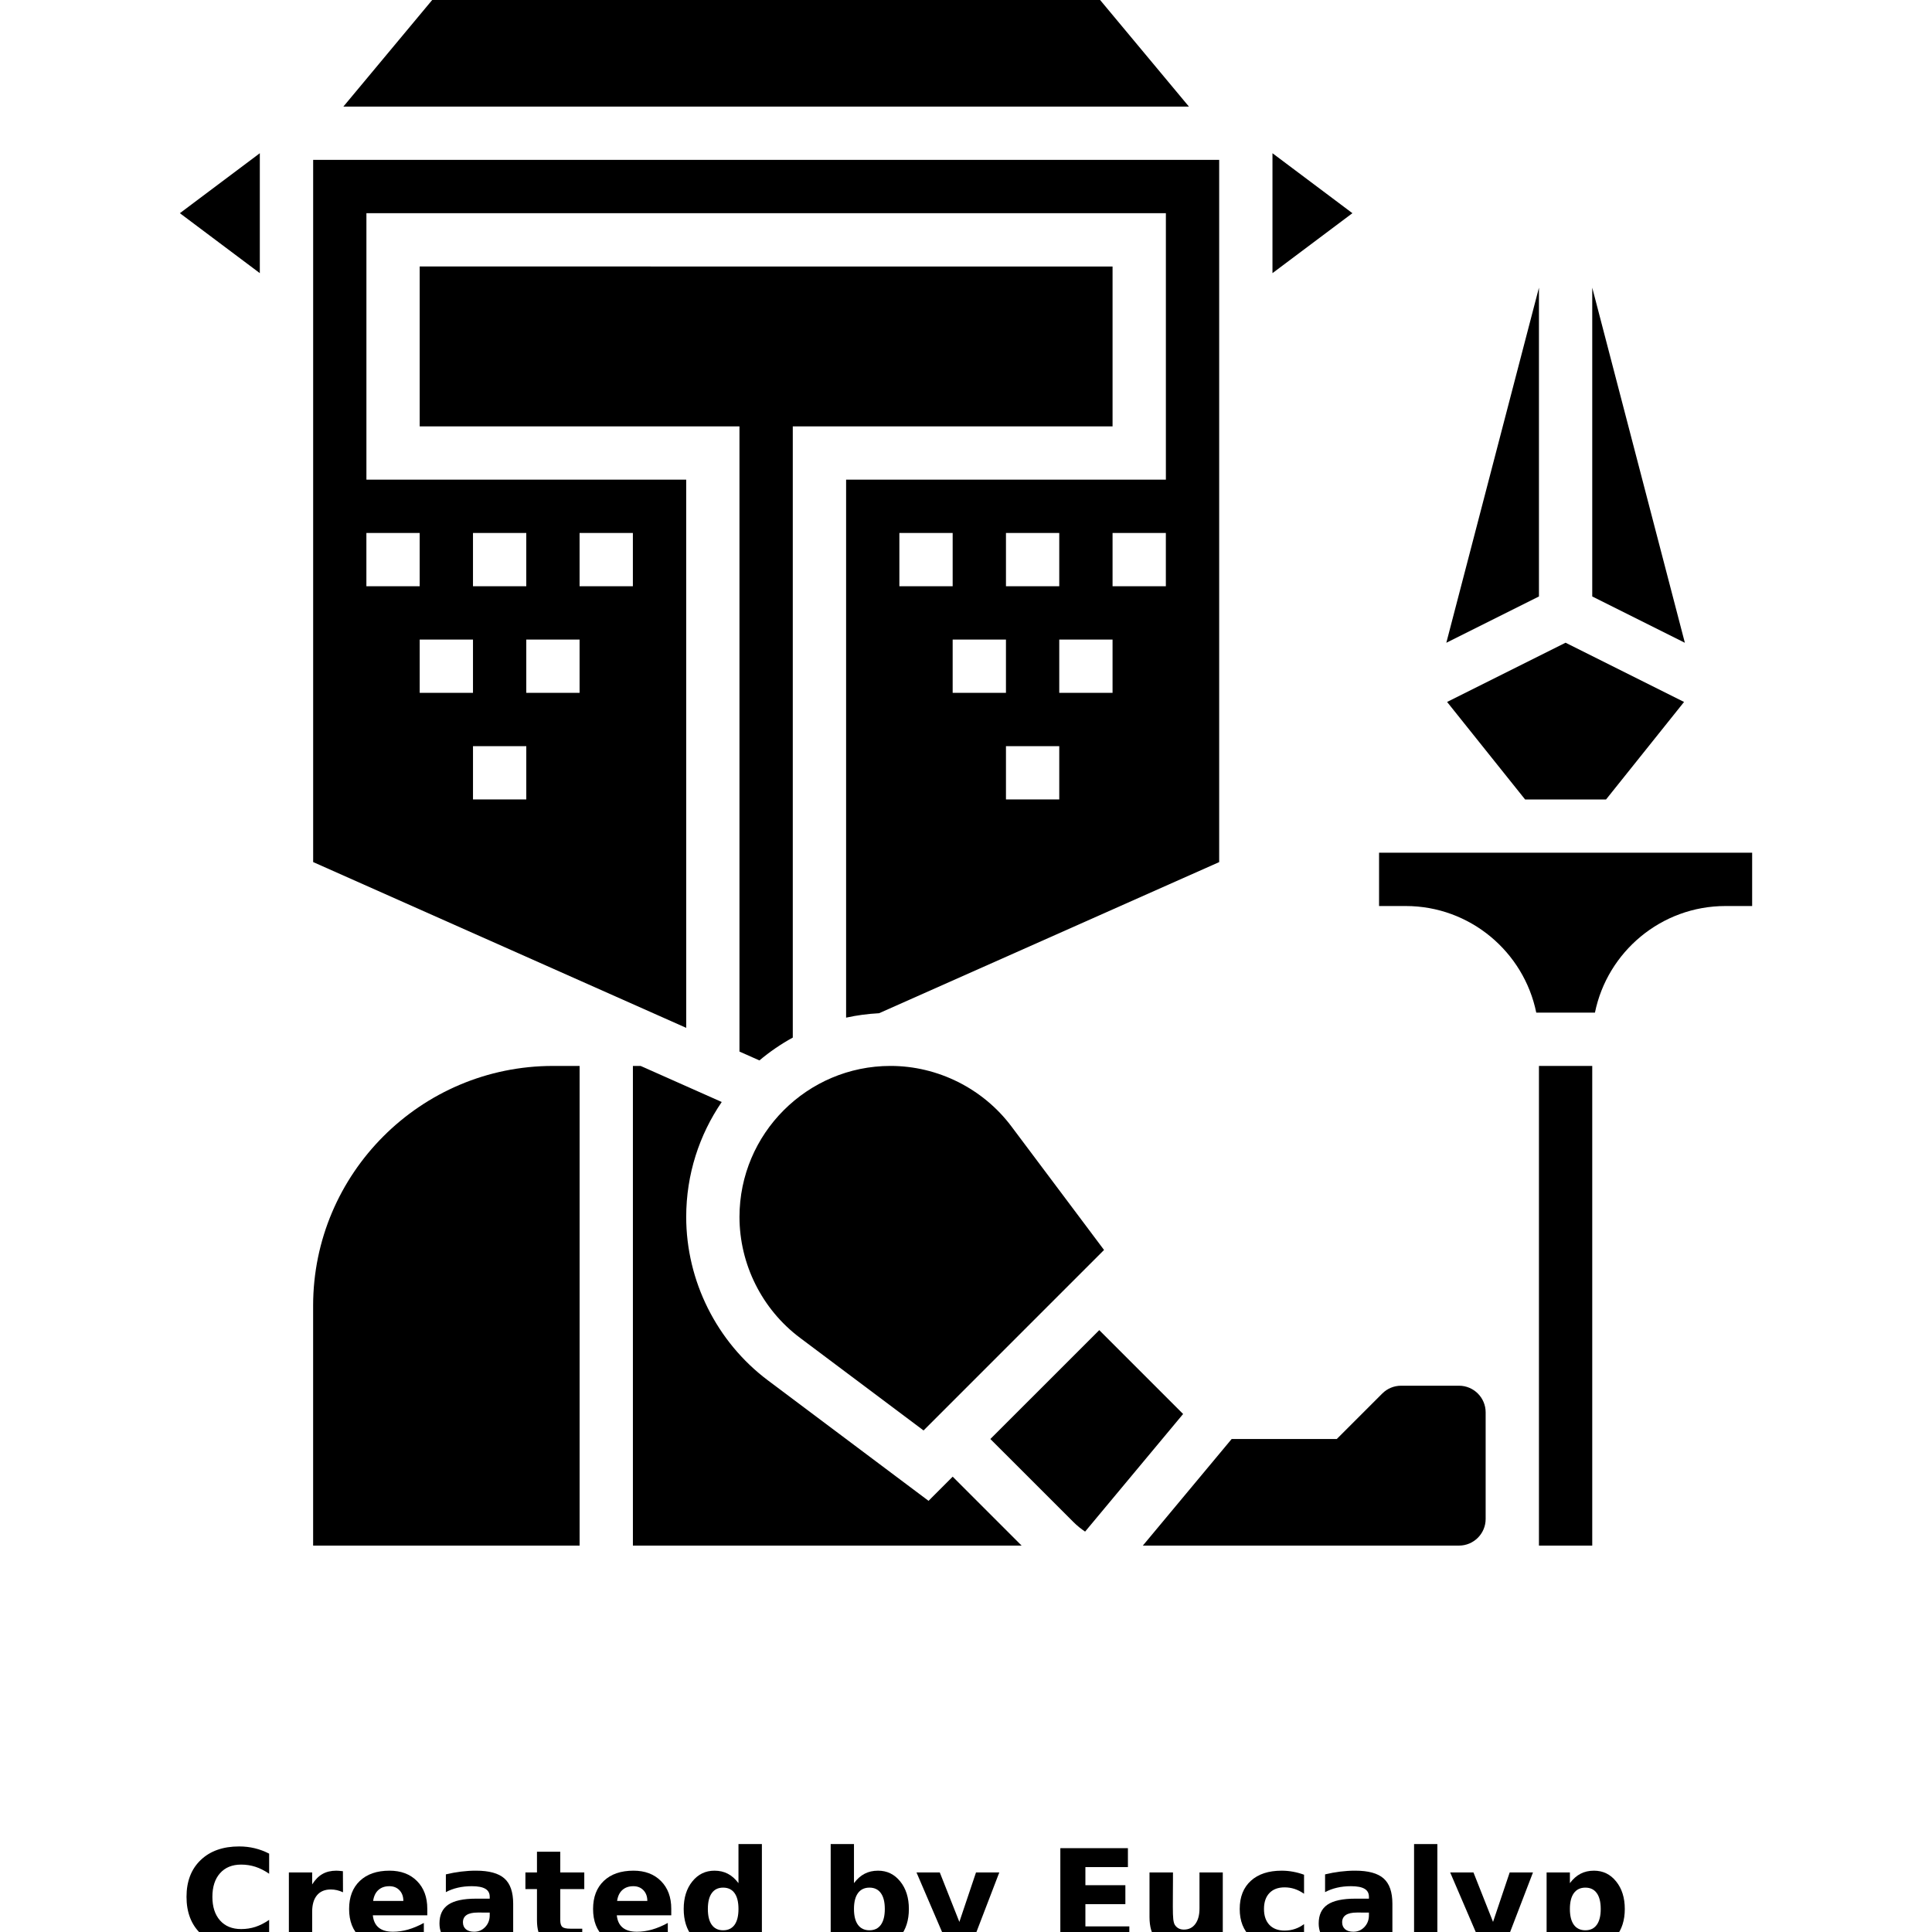 <?xml version="1.0" encoding="UTF-8"?>
<svg width="700pt" height="700pt" version="1.1" viewBox="0 0 700 700" xmlns="http://www.w3.org/2000/svg" xmlns:xlink="http://www.w3.org/1999/xlink">
 <defs>
  <symbol id="m" overflow="visible">
   <path d="m32.344-1.938c-1.668 0.867-3.406 1.516-5.219 1.953-1.805 0.445-3.684 0.672-5.641 0.672-5.867 0-10.512-1.633-13.938-4.906-3.43-3.281-5.141-7.727-5.141-13.344 0-5.625 1.711-10.07 5.141-13.344 3.426-3.281 8.07-4.922 13.938-4.922 1.957 0 3.836 0.219 5.641 0.656 1.812 0.438 3.551 1.09 5.219 1.953v7.281c-1.68-1.145-3.336-1.984-4.969-2.516-1.637-0.531-3.359-0.797-5.172-0.797-3.242 0-5.789 1.039-7.641 3.109-1.855 2.074-2.781 4.934-2.781 8.578 0 3.625 0.926 6.481 2.781 8.562 1.852 2.074 4.398 3.109 7.641 3.109 1.812 0 3.535-0.266 5.172-0.797 1.633-0.539 3.289-1.383 4.969-2.531z"/>
  </symbol>
  <symbol id="h" overflow="visible">
   <path d="m23.672-19.219c-0.742-0.344-1.477-0.598-2.203-0.766-0.73-0.164-1.465-0.25-2.203-0.25-2.18 0-3.852 0.699-5.016 2.094-1.168 1.398-1.75 3.387-1.75 5.969v12.172h-8.438v-26.406h8.438v4.344c1.082-1.727 2.328-2.988 3.734-3.781 1.406-0.801 3.086-1.203 5.047-1.203 0.289 0 0.598 0.016 0.922 0.047 0.332 0.023 0.812 0.07 1.438 0.141z"/>
  </symbol>
  <symbol id="c" overflow="visible">
   <path d="m30.406-13.266v2.391h-19.734c0.207 1.992 0.922 3.481 2.141 4.469 1.227 0.992 2.945 1.484 5.156 1.484 1.77 0 3.586-0.258 5.453-0.781 1.863-0.531 3.773-1.332 5.734-2.406v6.5c-1.992 0.762-3.984 1.336-5.984 1.719-1.992 0.383-3.984 0.578-5.984 0.578-4.781 0-8.496-1.211-11.141-3.641-2.648-2.426-3.969-5.832-3.969-10.219 0-4.312 1.297-7.703 3.891-10.172 2.602-2.469 6.188-3.703 10.75-3.703 4.144 0 7.461 1.25 9.953 3.75 2.488 2.5 3.734 5.844 3.734 10.031zm-8.672-2.812c0-1.602-0.469-2.894-1.406-3.875-0.93-0.977-2.148-1.469-3.656-1.469-1.637 0-2.965 0.461-3.984 1.375-1.023 0.918-1.656 2.242-1.906 3.969z"/>
  </symbol>
  <symbol id="b" overflow="visible">
   <path d="m15.891-11.875c-1.762 0-3.09 0.297-3.984 0.891-0.887 0.594-1.328 1.477-1.328 2.641 0 1.062 0.359 1.902 1.078 2.516 0.719 0.605 1.711 0.906 2.984 0.906 1.582 0 2.914-0.566 4-1.703 1.094-1.145 1.641-2.578 1.641-4.297v-0.953zm12.891-3.188v15.062h-8.5v-3.906c-1.137 1.594-2.414 2.762-3.828 3.5-1.418 0.727-3.137 1.094-5.156 1.094-2.742 0-4.965-0.797-6.672-2.391-1.699-1.602-2.547-3.676-2.547-6.219 0-3.094 1.062-5.363 3.188-6.812 2.133-1.445 5.477-2.172 10.031-2.172h4.984v-0.656c0-1.332-0.531-2.305-1.594-2.922-1.055-0.625-2.695-0.938-4.922-0.938-1.805 0-3.484 0.184-5.047 0.547-1.555 0.355-2.996 0.891-4.328 1.609v-6.438c1.801-0.438 3.613-0.77 5.438-1 1.82-0.227 3.644-0.344 5.469-0.344 4.758 0 8.195 0.945 10.312 2.828 2.113 1.875 3.172 4.93 3.172 9.156z"/>
  </symbol>
  <symbol id="g" overflow="visible">
   <path d="m13.266-33.906v7.5h8.703v6.031h-8.703v11.203c0 1.23 0.242 2.062 0.734 2.5 0.488 0.43 1.457 0.641 2.906 0.641h4.328v6.031h-7.234c-3.336 0-5.699-0.691-7.094-2.078-1.387-1.395-2.078-3.758-2.078-7.094v-11.203h-4.188v-6.031h4.188v-7.5z"/>
  </symbol>
  <symbol id="f" overflow="visible">
   <path d="m22.016-22.531v-14.156h8.484v36.688h-8.484v-3.812c-1.156 1.555-2.438 2.695-3.844 3.422-1.398 0.719-3.016 1.078-4.859 1.078-3.25 0-5.922-1.289-8.016-3.875-2.086-2.594-3.125-5.922-3.125-9.984 0-4.07 1.039-7.398 3.125-9.984 2.094-2.594 4.766-3.891 8.016-3.891 1.82 0 3.438 0.371 4.844 1.109 1.414 0.73 2.703 1.867 3.859 3.406zm-5.562 17.078c1.812 0 3.191-0.656 4.141-1.969 0.945-1.32 1.422-3.238 1.422-5.75 0-2.519-0.477-4.438-1.422-5.75-0.949-1.32-2.328-1.984-4.141-1.984-1.793 0-3.164 0.664-4.109 1.984-0.949 1.312-1.422 3.231-1.422 5.75 0 2.512 0.473 4.43 1.422 5.75 0.945 1.312 2.316 1.969 4.109 1.969z"/>
  </symbol>
  <symbol id="e" overflow="visible">
   <path d="m18.109-5.453c1.801 0 3.176-0.656 4.125-1.969 0.957-1.32 1.438-3.238 1.438-5.75 0-2.519-0.48-4.438-1.438-5.75-0.949-1.32-2.324-1.984-4.125-1.984-1.812 0-3.203 0.668-4.172 2-0.961 1.324-1.438 3.234-1.438 5.734 0 2.492 0.477 4.402 1.438 5.734 0.969 1.324 2.359 1.984 4.172 1.984zm-5.609-17.078c1.156-1.539 2.441-2.676 3.859-3.406 1.414-0.738 3.039-1.109 4.875-1.109 3.258 0 5.93 1.297 8.016 3.891 2.094 2.586 3.141 5.914 3.141 9.984 0 4.062-1.047 7.391-3.141 9.984-2.086 2.586-4.758 3.875-8.016 3.875-1.836 0-3.461-0.367-4.875-1.094-1.418-0.738-2.703-1.875-3.859-3.406v3.812h-8.438v-36.688h8.438z"/>
  </symbol>
  <symbol id="a" overflow="visible">
   <path d="m0.594-26.406h8.438l7.094 17.922 6.031-17.922h8.438l-11.094 28.906c-1.117 2.938-2.418 4.988-3.906 6.156-1.492 1.176-3.449 1.766-5.875 1.766h-4.891v-5.547h2.641c1.438 0 2.477-0.23 3.125-0.688 0.656-0.449 1.164-1.262 1.531-2.438l0.234-0.734z"/>
  </symbol>
  <symbol id="d" overflow="visible">
   <path d="m4.438-35.203h24.484v6.859h-15.406v6.562h14.484v6.859h-14.484v8.062h15.922v6.859h-25z"/>
  </symbol>
  <symbol id="l" overflow="visible">
   <path d="m3.766-10.281v-16.125h8.5v2.641c0 1.43-0.012 3.227-0.031 5.391-0.012 2.156-0.016 3.602-0.016 4.328 0 2.117 0.051 3.641 0.156 4.578 0.113 0.938 0.301 1.621 0.562 2.047 0.352 0.555 0.805 0.98 1.359 1.281 0.562 0.293 1.203 0.438 1.922 0.438 1.758 0 3.141-0.676 4.141-2.031 1.008-1.352 1.516-3.227 1.516-5.625v-13.047h8.438v26.406h-8.438v-3.812c-1.273 1.531-2.621 2.668-4.047 3.406-1.418 0.727-2.984 1.094-4.703 1.094-3.043 0-5.367-0.93-6.969-2.797-1.594-1.875-2.391-4.598-2.391-8.172z"/>
  </symbol>
  <symbol id="k" overflow="visible">
   <path d="m25.391-25.578v6.891c-1.148-0.789-2.297-1.375-3.453-1.75s-2.356-0.562-3.594-0.562c-2.356 0-4.188 0.688-5.5 2.062s-1.969 3.297-1.969 5.766c0 2.461 0.656 4.383 1.969 5.766 1.312 1.375 3.144 2.062 5.5 2.062 1.32 0 2.57-0.195 3.75-0.594 1.188-0.395 2.285-0.977 3.297-1.75v6.906c-1.324 0.492-2.668 0.852-4.031 1.094-1.355 0.25-2.715 0.375-4.078 0.375-4.762 0-8.484-1.219-11.172-3.656-2.688-2.445-4.031-5.848-4.031-10.203 0-4.352 1.344-7.754 4.031-10.203 2.688-2.445 6.41-3.672 11.172-3.672 1.383 0 2.75 0.125 4.094 0.375 1.344 0.242 2.68 0.605 4.016 1.094z"/>
  </symbol>
  <symbol id="j" overflow="visible">
   <path d="m4.062-36.688h8.438v36.688h-8.438z"/>
  </symbol>
  <symbol id="i" overflow="visible">
   <path d="m12.5-3.812v13.859h-8.438v-36.453h8.438v3.875c1.156-1.539 2.441-2.676 3.859-3.406 1.414-0.738 3.039-1.109 4.875-1.109 3.258 0 5.93 1.297 8.016 3.891 2.094 2.586 3.141 5.914 3.141 9.984 0 4.062-1.047 7.391-3.141 9.984-2.086 2.586-4.758 3.875-8.016 3.875-1.836 0-3.461-0.367-4.875-1.094-1.418-0.738-2.703-1.875-3.859-3.406zm5.609-17.094c-1.812 0-3.203 0.668-4.172 2-0.961 1.324-1.438 3.234-1.438 5.734 0 2.492 0.477 4.402 1.438 5.734 0.969 1.324 2.359 1.984 4.172 1.984 1.801 0 3.176-0.656 4.125-1.969 0.957-1.32 1.438-3.238 1.438-5.75 0-2.519-0.48-4.438-1.438-5.75-0.949-1.32-2.324-1.984-4.125-1.984z"/>
  </symbol>
 </defs>
 <g>
  <path d="m461.04 55.516v43.449l28.965-21.723z"/>
  <path d="m94.137 98.965v-43.449l-28.965 21.727z"/>
  <path d="m248.62 173.79h-115.86v-96.551h289.66v96.551h-115.86v194.92c3.883-0.859 7.867-1.379 11.953-1.602l123.22-54.754v-254.43h-328.27v254.42l135.17 60.066zm115.86 19.309h19.309v19.309h-19.309zm-38.621 0h19.309v19.309h-19.309zm19.309 38.621h19.309v19.309h-19.309zm38.621 57.934h-19.309v-19.309h19.309zm19.309-38.621h-19.309v-19.309h19.309zm19.312-38.621h-19.309v-19.309h19.309zm-251.04-19.312h19.309v19.309h-19.309zm-38.621 0h19.309v19.309l-19.309 0.004zm19.312 38.621h19.309v19.309l-19.309 0.004zm38.621 57.934h-19.309v-19.309h19.309zm19.309-38.621h-19.309v-19.309h19.309zm19.309-38.621h-19.309v-19.309h19.309z"/>
  <path d="m557.59 104.23-33.562 128.66 33.562-16.781z"/>
  <path d="m275.15 384.21c3.738-3.137 7.773-5.918 12.09-8.273v-221.45h115.86v-57.93l-251.04-0.004v57.93h115.86v226.52z"/>
  <path d="m398.59 0h-242l-32.18 38.621h306.36z"/>
  <path d="m576.9 104.23v111.88l33.559 16.781z"/>
  <path d="m552.57 289.66h29.332l28.262-35.328-42.926-21.465-42.926 21.465z"/>
  <path d="m289.82 484.69 44.801 33.59 65.395-65.395-33.59-44.801c-10.285-13.691-26.652-21.879-43.777-21.879-30.176 0-54.719 24.543-54.719 54.715 0 17.129 8.18 33.496 21.891 43.77z"/>
  <path d="m557.59 386.21h19.309v173.79h-19.309z"/>
  <path d="m499.66 308.96v19.309h9.656c23.309 0 42.812 16.617 47.301 38.621h21.262c4.488-22.004 23.984-38.621 47.301-38.621h9.656v-19.309z"/>
  <path d="m113.45 473.1v86.898h96.551v-173.79h-9.656c-47.906 0-86.895 38.977-86.895 86.895z"/>
  <path d="m528.62 502.07h-20.961c-2.578 0-5.012 1.004-6.836 2.828l-16.48 16.48h-38.09l-32.18 38.621h114.55c5.32 0 9.656-4.324 9.656-9.656v-38.621c0-5.328-4.336-9.652-9.656-9.652z"/>
  <path d="m398.28 481.93-39.453 39.449 30.145 30.133c1.285 1.285 2.695 2.414 4.18 3.418l35.512-42.617z"/>
  <path d="m336.43 543.78-58.203-43.645c-18.539-13.902-29.602-36.043-29.602-59.215 0-15.438 4.762-29.777 12.871-41.645l-29.402-13.07h-2.781v173.79h140.83l-24.969-24.969z"/>
  <use x="65.172" y="704.828" xlink:href="#m"/>
  <use x="100.602" y="704.828" xlink:href="#h"/>
  <use x="124.41" y="704.828" xlink:href="#c"/>
  <use x="157.152" y="704.828" xlink:href="#b"/>
  <use x="189.727" y="704.828" xlink:href="#g"/>
  <use x="212.805" y="704.828" xlink:href="#c"/>
  <use x="245.547" y="704.828" xlink:href="#f"/>
  <use x="296.91" y="704.828" xlink:href="#e"/>
  <use x="331.469" y="704.828" xlink:href="#a"/>
  <use x="379.742" y="704.828" xlink:href="#d"/>
  <use x="412.723" y="704.828" xlink:href="#l"/>
  <use x="447.09" y="704.828" xlink:href="#k"/>
  <use x="475.707" y="704.828" xlink:href="#b"/>
  <use x="508.281" y="704.828" xlink:href="#j"/>
  <use x="524.832" y="704.828" xlink:href="#a"/>
  <use x="556.301" y="704.828" xlink:href="#i"/>
 </g>
</svg>
